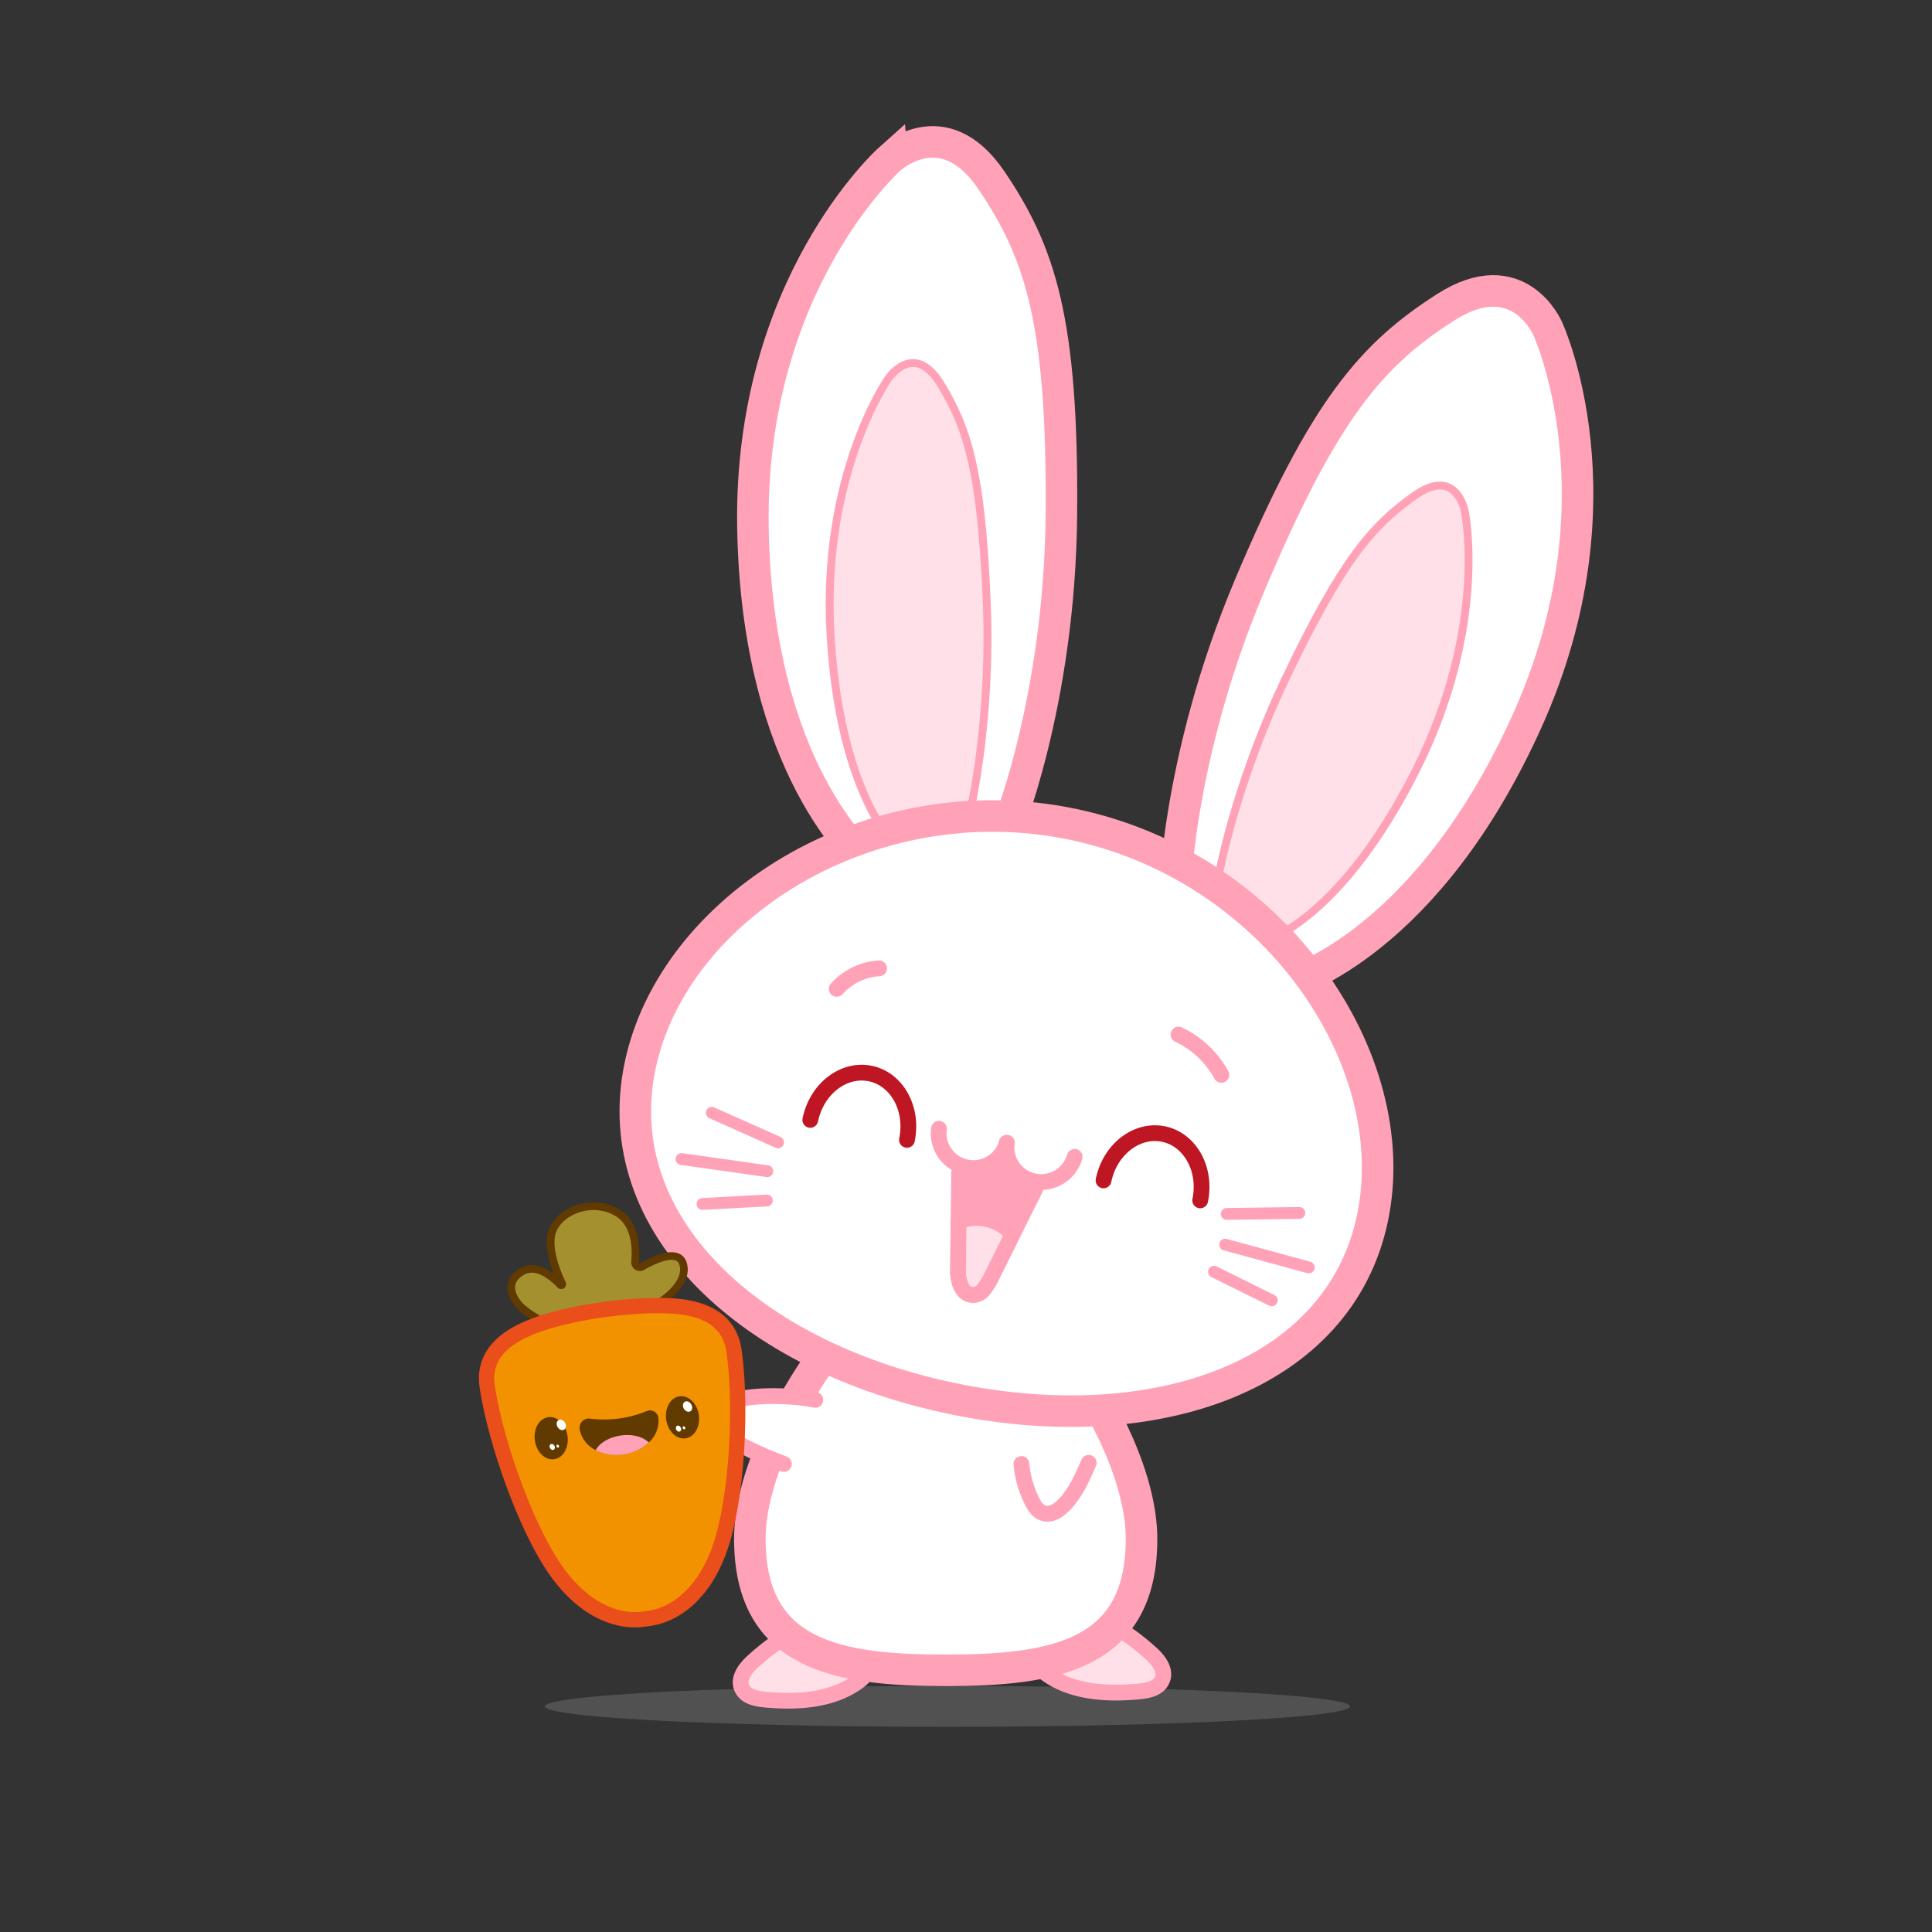 <?xml version='1.0' encoding='utf-8'?>
<svg xmlns="http://www.w3.org/2000/svg" viewBox="0 0 500 500"><rect x="0" y="0" width="500" height="500" fill="#333333" stroke="none"/><defs><style>.cls-1{isolation:isolate;}.cls-2{fill:#c6c6c6;mix-blend-mode:multiply;opacity:0.21;}.cls-10,.cls-14,.cls-3{fill:#fff;}.cls-10,.cls-3,.cls-4,.cls-5,.cls-6,.cls-7,.cls-9{stroke:#ffa2b7;}.cls-11,.cls-12,.cls-3,.cls-5{stroke-miterlimit:10;}.cls-3{stroke-width:8.16px;}.cls-4,.cls-5{fill:#ffe0e8;}.cls-10,.cls-4,.cls-6,.cls-7,.cls-8,.cls-9{stroke-linecap:round;stroke-linejoin:round;}.cls-10,.cls-4,.cls-6,.cls-8,.cls-9{stroke-width:4.08px;}.cls-5{stroke-width:2.04px;}.cls-6,.cls-7,.cls-8{fill:none;}.cls-7{stroke-width:3.06px;}.cls-8{stroke:#be1622;}.cls-15,.cls-9{fill:#ffa2b7;}.cls-11{fill:#a4902f;stroke:#613a00;stroke-width:1.98px;}.cls-12{fill:#f39200;stroke:#e94e1b;stroke-width:3.96px;}.cls-13{fill:#613a00;}</style></defs><g class="cls-1"><g id="Camada_1" data-name="Camada 1"><ellipse class="cls-2" cx="245.2" cy="441.61" rx="104.2" ry="5.29"/><path class="cls-3" d="M224.72,223.39c-1-1-28.81-24.06-29.86-86.87s35.28-95.26,35.28-95.26S244,28.05,256.61,46.71s18.45,36.34,18.08,86.09-14.81,83.84-14.81,83.84Z"/><path class="cls-4" d="M298,428c1.9,1.72,3.76,4.26,2.81,6.64s-3.76,2.89-6.19,3.12c-8.29.76-17.27.24-24-4.71-1.08-.8-2.16-1.86-2.2-3.19a4.54,4.54,0,0,1,1.44-3c3.07-3.4,9-7.19,13.84-7.08S294.59,424.93,298,428Z"/><path class="cls-4" d="M194.75,430.1c-1.9,1.73-3.76,4.26-2.81,6.64s3.76,2.9,6.18,3.12c8.3.76,17.28.24,24-4.71,1.08-.79,2.16-1.85,2.2-3.19a4.5,4.5,0,0,0-1.45-3c-3.07-3.41-9-7.19-13.83-7.08S198.13,427,194.75,430.1Z"/><path class="cls-3" d="M194.06,398.28c0,30.15,22.7,34,50.69,34s50.68-3.82,50.68-34-36.86-75.19-50.68-75.19S194.06,368.14,194.06,398.28Z"/><path class="cls-3" d="M333.49,254.46c1.34-.55,36-10.71,61.78-68S400.53,85,400.53,85,393,67.42,374.06,79.57s-31.31,26.08-50.65,71.92-19.55,82.86-19.55,82.86Z"/><path class="cls-5" d="M328.06,243.32c.74-.34,19.53-6.49,38.39-44s12.63-67,12.63-67-2.13-11.77-13.07-4S347.37,145,333,175s-18.15,54.5-18.15,54.5Z"/><path class="cls-5" d="M232.84,220.12c-.55-.61-15.37-13.68-17.88-55.56S229.87,98,229.87,98s6.61-10,13.6,1.45,10.5,22.75,11.88,56-4.89,57.24-4.89,57.24Z"/><path class="cls-3" d="M165.62,276c-8.47,41.07,28.75,75.2,81.11,86s100-5.85,108.5-46.91-25.49-91-77.85-101.81S174.08,234.91,165.62,276Z"/><path class="cls-6" d="M260.54,295.76a9,9,0,0,0,17.58,3.62"/><path class="cls-6" d="M243,292.13a9,9,0,0,0,17.58,3.63"/><line class="cls-7" x1="317.47" y1="314.16" x2="336.26" y2="313.91"/><line class="cls-7" x1="317.07" y1="322.11" x2="338.71" y2="328.01"/><line class="cls-7" x1="314.18" y1="329.13" x2="329.13" y2="336.53"/><line class="cls-7" x1="201.36" y1="295.64" x2="184.2" y2="287.99"/><line class="cls-7" x1="198.58" y1="303.1" x2="176.38" y2="299.96"/><line class="cls-7" x1="198.46" y1="310.69" x2="181.81" y2="311.58"/><path class="cls-6" d="M281.75,378.58c-1.73,4-3.54,8.16-6.69,11.19-1.29,1.24-3,2.32-4.77,1.89s-2.61-1.93-3.33-3.41a26.87,26.87,0,0,1-2.62-9.37"/><path class="cls-6" d="M316.09,278.18A24.54,24.54,0,0,0,305,267.75"/><path class="cls-6" d="M216.55,255.92a16,16,0,0,1,10.95-5.31"/><path class="cls-8" d="M310.61,310.66c1.66-8.06-2.6-15.75-9.5-17.17s-13.86,3.95-15.52,12"/><path class="cls-8" d="M234.72,295c1.66-8.06-2.59-15.75-9.5-17.17s-13.85,3.95-15.52,12"/><path class="cls-9" d="M248.22,303.54l-.14,12.59-.14,13.38c.55,6.64,4.71,6.25,6.36,4.51a18.82,18.82,0,0,0,2-3l5.76-11.6,5.9-11.81c-4-.84-6.88-4.42-8.65-8.16A13.57,13.57,0,0,1,248.22,303.54Z"/><path class="cls-4" d="M248.08,316.13l-.14,13.38c.55,6.64,4.71,6.25,6.36,4.51a18.82,18.82,0,0,0,2-3l5.76-11.6a12.43,12.43,0,0,0-14-3.29Z"/><path class="cls-10" d="M211,362.29c-6.91-1.43-18.62-1.42-22.38.82-1.54.91-2,2.89-2.08,4.67s2.09,3.73,3.32,4.82c2.45,2.15,10,5.13,13,6.27"/><path class="cls-11" d="M166.63,339.18c.26.37,11.52-5.19,10.27-11.63-.89-4.63-7.2-1.76-10.67.22a1.26,1.26,0,0,1-1.88-1.21c.34-3.61.15-10-4.72-12.81-7-4-16.1.19-17,6.15-.64,4.15,1.51,9.49,2.87,12.34a.28.28,0,0,1-.45.31c-2.16-2.25-6.32-5.67-10-3.45-5.27,3.17-1.58,7.88,0,9.33s9.34,6.77,15.16,7.24S166.63,339.18,166.63,339.18Z"/><path class="cls-12" d="M175.36,338.09c6.72.65,13.43,3.36,14.59,11.44,1.82,12.61,1.12,33.56-2.5,47.38s-11.08,19.61-16.92,21.37a18,18,0,0,1-3.11.64,18.17,18.17,0,0,1-3.17.27c-6.1,0-14.89-3.45-22.29-15.68s-14-32.1-15.87-44.71c-1.17-8,4.4-12.36,10.53-15C146.52,339.47,165.43,337.14,175.36,338.09Z"/><path class="cls-13" d="M150,369.82v0a7.48,7.48,0,0,0,4.17,5.46,12.38,12.38,0,0,0,13.76-2,7.51,7.51,0,0,0,2.45-6.43v0a2.2,2.2,0,0,0-3.06-1.65,28.86,28.86,0,0,1-14.59,1.94A2.4,2.4,0,0,0,150,369.82Z"/><ellipse class="cls-13" cx="176.62" cy="366.81" rx="4.27" ry="5.5" transform="translate(-50.85 29.17) rotate(-8.26)"/><ellipse class="cls-14" cx="177.94" cy="364.01" rx="1.11" ry="1.43" transform="translate(-157.61 136.92) rotate(-29.86)"/><ellipse class="cls-14" cx="175.6" cy="369.73" rx="0.64" ry="0.82" transform="translate(-160.77 136.51) rotate(-29.86)"/><ellipse class="cls-14" cx="177.02" cy="369.52" rx="0.32" ry="0.41" transform="translate(-160.48 137.19) rotate(-29.86)"/><ellipse class="cls-13" cx="143.94" cy="371.55" rx="4.27" ry="5.5" transform="matrix(0.99, -0.14, 0.14, 0.99, -51.87, 24.52)"/><ellipse class="cls-14" cx="145.26" cy="368.75" rx="1.11" ry="1.43" transform="translate(-164.31 121.28) rotate(-29.86)"/><ellipse class="cls-14" cx="142.92" cy="374.47" rx="0.64" ry="0.82" transform="translate(-167.47 120.87) rotate(-29.86)"/><ellipse class="cls-14" cx="144.34" cy="374.27" rx="0.32" ry="0.41" transform="translate(-167.18 121.55) rotate(-29.86)"/><path class="cls-15" d="M154.15,375.32a12.38,12.38,0,0,0,13.76-2c-1.47-1.49-4.25-2.26-7.29-1.81S155.13,373.48,154.15,375.32Z"/></g></g></svg>